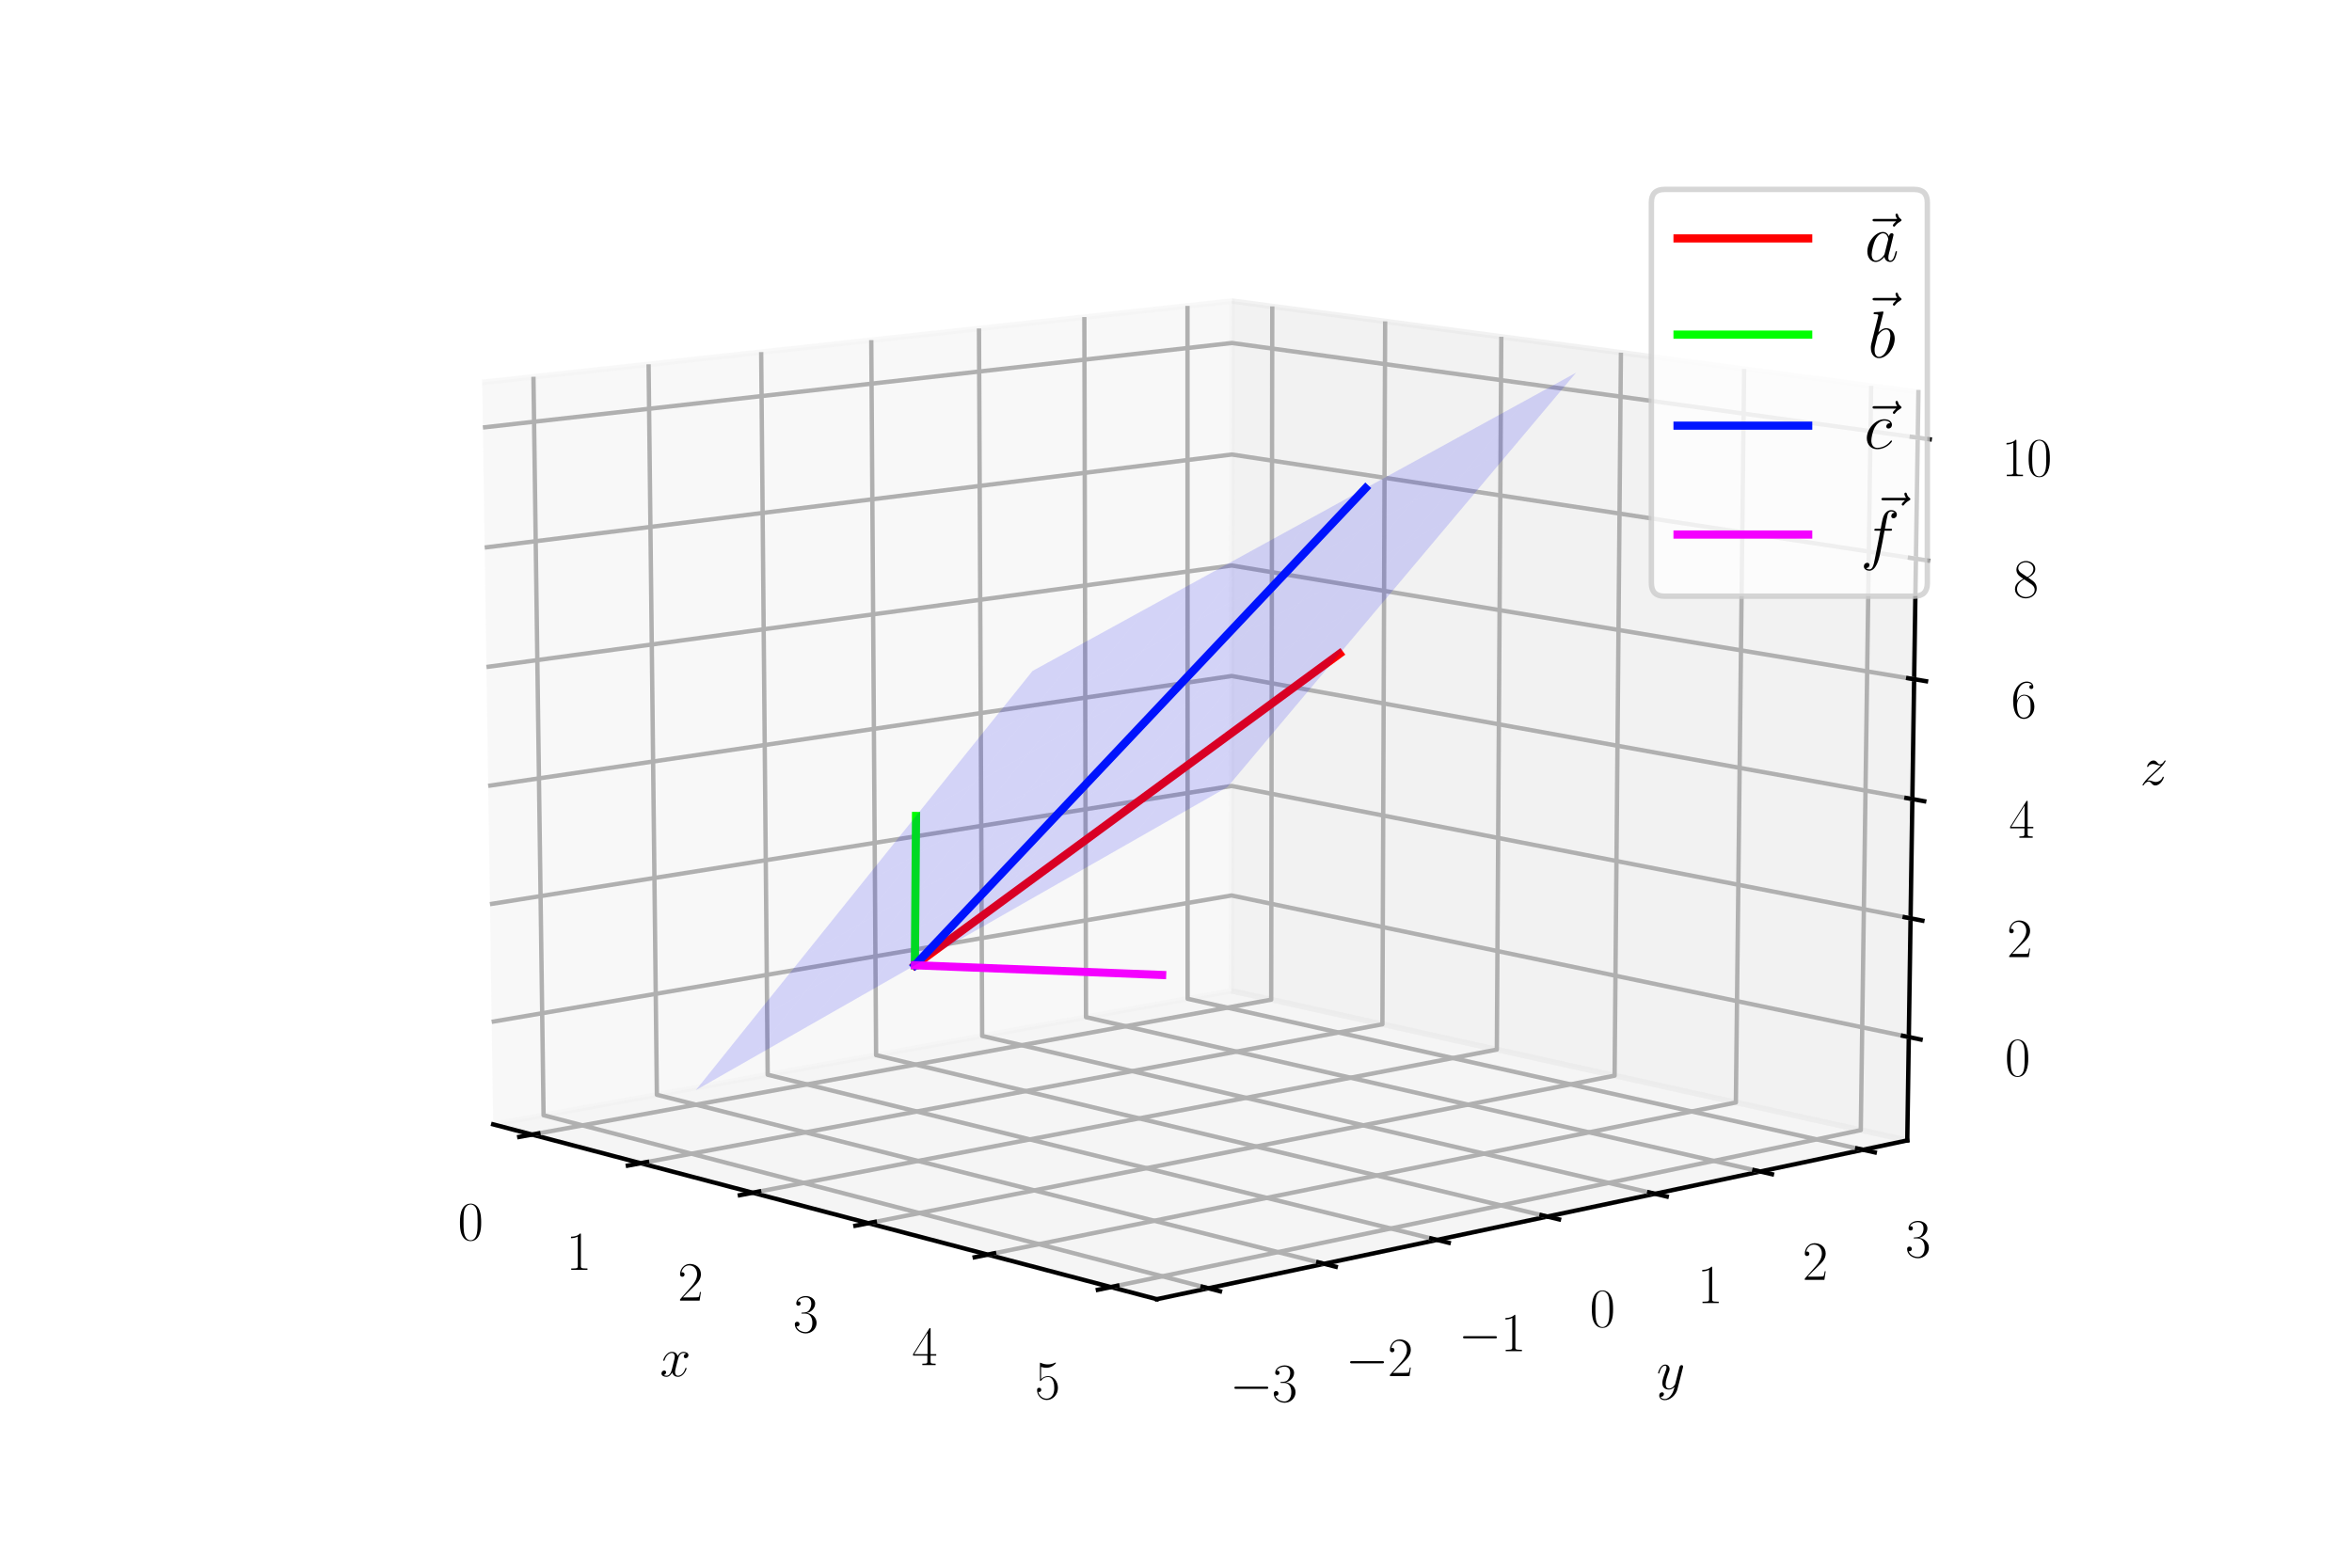 <?xml version="1.0" encoding="utf-8" standalone="no"?>
<!DOCTYPE svg PUBLIC "-//W3C//DTD SVG 1.1//EN"
  "http://www.w3.org/Graphics/SVG/1.1/DTD/svg11.dtd">
<svg xmlns:xlink="http://www.w3.org/1999/xlink" width="432pt" height="288pt" viewBox="0 0 432 288" xmlns="http://www.w3.org/2000/svg" version="1.1">
 <defs>
  <style type="text/css">*{stroke-linejoin: round; stroke-linecap: butt}</style>
 </defs>
 <g id="figure_1">
  <g id="patch_1">
   <path d="M 0 288 
L 432 288 
L 432 0 
L 0 0 
z
" style="fill: #ffffff"/>
  </g>
  <g id="patch_2">
   <path d="M 72 288 
L 360 288 
L 360 0 
L 72 0 
z
" style="fill: #ffffff"/>
  </g>
  <g id="pane3d_1">
   <g id="patch_3">
    <path d="M 90.588 206.556 
L 226.181 182.03 
L 226.272 55.304 
L 88.576 70.236 
" style="fill: #f2f2f2; opacity: 0.5; stroke: #f2f2f2; stroke-linejoin: miter"/>
   </g>
  </g>
  <g id="pane3d_2">
   <g id="patch_4">
    <path d="M 226.181 182.03 
L 350.314 209.504 
L 352.361 72.034 
L 226.272 55.304 
" style="fill: #e6e6e6; opacity: 0.5; stroke: #e6e6e6; stroke-linejoin: miter"/>
   </g>
  </g>
  <g id="pane3d_3">
   <g id="patch_5">
    <path d="M 90.588 206.556 
L 212.477 238.671 
L 350.314 209.504 
L 226.181 182.03 
" style="fill: #ececec; opacity: 0.5; stroke: #ececec; stroke-linejoin: miter"/>
   </g>
  </g>
  <g id="axis3d_1">
   <g id="line2d_1">
    <path d="M 90.588 206.556 
L 212.477 238.671 
" style="fill: none; stroke: #000000; stroke-width: 0.8; stroke-linecap: square"/>
   </g>
   <g id="text_1">
    <!-- $x$ -->
    <g transform="translate(121.206 252.837)scale(0.1 -0.1)">
     <defs>
      <path id="CMMI12-78" d="M 3034 2606 
C 2829 2567 2752 2414 2752 2293 
C 2752 2139 2874 2088 2963 2088 
C 3155 2088 3290 2254 3290 2427 
C 3290 2695 2982 2816 2714 2816 
C 2323 2816 2106 2433 2048 2312 
C 1901 2816 1504 2816 1389 2816 
C 736 2816 390 1980 390 1839 
C 390 1814 416 1782 461 1782 
C 512 1782 525 1820 538 1846 
C 755 2555 1184 2689 1370 2689 
C 1658 2689 1715 2420 1715 2267 
C 1715 2127 1677 1980 1600 1673 
L 1382 798 
C 1286 415 1101 64 762 64 
C 730 64 570 64 435 147 
C 666 192 717 383 717 460 
C 717 588 621 664 499 664 
C 346 664 179 530 179 326 
C 179 57 480 -64 755 -64 
C 1062 -64 1280 179 1414 441 
C 1517 64 1837 -64 2074 -64 
C 2726 -64 3072 773 3072 913 
C 3072 945 3046 971 3008 971 
C 2950 971 2944 939 2925 888 
C 2752 326 2381 64 2093 64 
C 1869 64 1747 230 1747 492 
C 1747 632 1773 734 1875 1156 
L 2099 2024 
C 2195 2408 2413 2689 2707 2689 
C 2720 2689 2899 2689 3034 2606 
z
" transform="scale(0.016)"/>
     </defs>
     <use xlink:href="#CMMI12-78" transform="scale(0.996)"/>
    </g>
   </g>
   <g id="Line3DCollection_1">
    <path d="M 97.716 208.434 
L 233.486 183.647 
L 233.683 56.288 
" style="fill: none; stroke: #b0b0b0; stroke-width: 0.8"/>
    <path d="M 117.676 213.693 
L 253.913 188.168 
L 254.413 59.038 
" style="fill: none; stroke: #b0b0b0; stroke-width: 0.8"/>
    <path d="M 138.258 219.116 
L 274.928 192.819 
L 275.749 61.869 
" style="fill: none; stroke: #b0b0b0; stroke-width: 0.8"/>
    <path d="M 159.491 224.71 
L 296.559 197.607 
L 297.72 64.784 
" style="fill: none; stroke: #b0b0b0; stroke-width: 0.8"/>
    <path d="M 181.408 230.485 
L 318.832 202.536 
L 320.352 67.787 
" style="fill: none; stroke: #b0b0b0; stroke-width: 0.8"/>
    <path d="M 204.04 236.448 
L 341.776 207.615 
L 343.678 70.882 
" style="fill: none; stroke: #b0b0b0; stroke-width: 0.8"/>
   </g>
   <g id="xtick_1">
    <g id="line2d_2">
     <path d="M 98.886 208.22 
L 95.371 208.862 
" style="fill: none; stroke: #000000; stroke-width: 0.8; stroke-linecap: square"/>
    </g>
    <g id="text_2">
     <!-- $\mathdefault{0}$ -->
     <g transform="translate(84.096 227.806)scale(0.1 -0.1)">
      <defs>
       <path id="CMR17-30" d="M 2688 2025 
C 2688 2416 2682 3080 2413 3591 
C 2176 4039 1798 4198 1466 4198 
C 1158 4198 768 4058 525 3597 
C 269 3118 243 2524 243 2025 
C 243 1661 250 1106 448 619 
C 723 -39 1216 -128 1466 -128 
C 1760 -128 2208 -7 2470 600 
C 2662 1042 2688 1559 2688 2025 
z
M 1466 -26 
C 1056 -26 813 325 723 812 
C 653 1188 653 1738 653 2096 
C 653 2588 653 2997 736 3387 
C 858 3929 1216 4096 1466 4096 
C 1728 4096 2067 3923 2189 3400 
C 2272 3036 2278 2607 2278 2096 
C 2278 1680 2278 1169 2202 792 
C 2067 95 1690 -26 1466 -26 
z
" transform="scale(0.016)"/>
      </defs>
      <use xlink:href="#CMR17-30" transform="scale(0.996)"/>
     </g>
    </g>
   </g>
   <g id="xtick_2">
    <g id="line2d_3">
     <path d="M 118.851 213.473 
L 115.321 214.134 
" style="fill: none; stroke: #000000; stroke-width: 0.8; stroke-linecap: square"/>
    </g>
    <g id="text_3">
     <!-- $\mathdefault{1}$ -->
     <g transform="translate(103.982 233.283)scale(0.1 -0.1)">
      <defs>
       <path id="CMR17-31" d="M 1702 4058 
C 1702 4192 1696 4192 1606 4192 
C 1357 3916 979 3827 621 3827 
C 602 3827 570 3827 563 3808 
C 557 3795 557 3782 557 3648 
C 755 3648 1088 3686 1344 3839 
L 1344 461 
C 1344 236 1331 160 781 160 
L 589 160 
L 589 0 
C 896 0 1216 0 1523 0 
C 1830 0 2150 0 2458 0 
L 2458 160 
L 2266 160 
C 1715 160 1702 230 1702 458 
L 1702 4058 
z
" transform="scale(0.016)"/>
      </defs>
      <use xlink:href="#CMR17-31" transform="scale(0.996)"/>
     </g>
    </g>
   </g>
   <g id="xtick_3">
    <g id="line2d_4">
     <path d="M 139.438 218.889 
L 135.893 219.571 
" style="fill: none; stroke: #000000; stroke-width: 0.8; stroke-linecap: square"/>
    </g>
    <g id="text_4">
     <!-- $\mathdefault{2}$ -->
     <g transform="translate(124.491 238.931)scale(0.1 -0.1)">
      <defs>
       <path id="CMR17-32" d="M 2669 989 
L 2554 989 
C 2490 536 2438 459 2413 420 
C 2381 369 1920 369 1830 369 
L 602 369 
C 832 619 1280 1072 1824 1597 
C 2214 1967 2669 2402 2669 3035 
C 2669 3790 2067 4224 1395 4224 
C 691 4224 262 3604 262 3030 
C 262 2780 448 2748 525 2748 
C 589 2748 781 2787 781 3010 
C 781 3207 614 3264 525 3264 
C 486 3264 448 3258 422 3245 
C 544 3790 915 4058 1306 4058 
C 1862 4058 2227 3617 2227 3035 
C 2227 2479 1901 2000 1536 1584 
L 262 146 
L 262 0 
L 2515 0 
L 2669 989 
z
" transform="scale(0.016)"/>
      </defs>
      <use xlink:href="#CMR17-32" transform="scale(0.996)"/>
     </g>
    </g>
   </g>
   <g id="xtick_4">
    <g id="line2d_5">
     <path d="M 160.677 224.476 
L 157.116 225.18 
" style="fill: none; stroke: #000000; stroke-width: 0.8; stroke-linecap: square"/>
    </g>
    <g id="text_5">
     <!-- $\mathdefault{3}$ -->
     <g transform="translate(145.652 244.759)scale(0.1 -0.1)">
      <defs>
       <path id="CMR17-33" d="M 1414 2157 
C 1984 2157 2234 1662 2234 1090 
C 2234 320 1824 25 1453 25 
C 1114 25 563 194 390 693 
C 422 680 454 680 486 680 
C 640 680 755 782 755 948 
C 755 1133 614 1216 486 1216 
C 378 1216 211 1165 211 926 
C 211 335 787 -128 1466 -128 
C 2176 -128 2720 430 2720 1085 
C 2720 1707 2208 2157 1600 2227 
C 2086 2328 2554 2756 2554 3329 
C 2554 3820 2048 4179 1472 4179 
C 890 4179 378 3829 378 3329 
C 378 3110 544 3072 627 3072 
C 762 3072 877 3155 877 3321 
C 877 3486 762 3569 627 3569 
C 602 3569 570 3569 544 3557 
C 730 3959 1235 4032 1459 4032 
C 1683 4032 2106 3925 2106 3320 
C 2106 3143 2080 2828 1862 2550 
C 1670 2304 1453 2304 1242 2284 
C 1210 2284 1062 2269 1037 2269 
C 992 2263 966 2257 966 2208 
C 966 2163 973 2157 1101 2157 
L 1414 2157 
z
" transform="scale(0.016)"/>
      </defs>
      <use xlink:href="#CMR17-33" transform="scale(0.996)"/>
     </g>
    </g>
   </g>
   <g id="xtick_5">
    <g id="line2d_6">
     <path d="M 182.598 230.243 
L 179.023 230.97 
" style="fill: none; stroke: #000000; stroke-width: 0.8; stroke-linecap: square"/>
    </g>
    <g id="text_6">
     <!-- $\mathdefault{4}$ -->
     <g transform="translate(167.497 250.775)scale(0.1 -0.1)">
      <defs>
       <path id="CMR17-34" d="M 2150 4122 
C 2150 4256 2144 4256 2029 4256 
L 128 1254 
L 128 1088 
L 1779 1088 
L 1779 457 
C 1779 224 1766 160 1318 160 
L 1197 160 
L 1197 0 
C 1402 0 1747 0 1965 0 
C 2182 0 2528 0 2733 0 
L 2733 160 
L 2611 160 
C 2163 160 2150 224 2150 457 
L 2150 1088 
L 2803 1088 
L 2803 1254 
L 2150 1254 
L 2150 4122 
z
M 1798 3703 
L 1798 1254 
L 256 1254 
L 1798 3703 
z
" transform="scale(0.016)"/>
      </defs>
      <use xlink:href="#CMR17-34" transform="scale(0.996)"/>
     </g>
    </g>
   </g>
   <g id="xtick_6">
    <g id="line2d_7">
     <path d="M 205.234 236.198 
L 201.648 236.949 
" style="fill: none; stroke: #000000; stroke-width: 0.8; stroke-linecap: square"/>
    </g>
    <g id="text_7">
     <!-- $\mathdefault{5}$ -->
     <g transform="translate(190.06 256.989)scale(0.1 -0.1)">
      <defs>
       <path id="CMR17-35" d="M 730 3692 
C 794 3666 1056 3584 1325 3584 
C 1920 3584 2246 3911 2432 4100 
C 2432 4157 2432 4192 2394 4192 
C 2387 4192 2374 4192 2323 4163 
C 2099 4058 1837 3973 1517 3973 
C 1325 3973 1037 3999 723 4139 
C 653 4171 640 4171 634 4171 
C 602 4171 595 4164 595 4037 
L 595 2203 
C 595 2089 595 2057 659 2057 
C 691 2057 704 2070 736 2114 
C 941 2401 1222 2522 1542 2522 
C 1766 2522 2246 2382 2246 1289 
C 2246 1085 2246 715 2054 421 
C 1894 159 1645 25 1370 25 
C 947 25 518 320 403 814 
C 429 807 480 795 506 795 
C 589 795 749 840 749 1038 
C 749 1210 627 1280 506 1280 
C 358 1280 262 1190 262 1011 
C 262 454 704 -128 1382 -128 
C 2042 -128 2669 440 2669 1264 
C 2669 2030 2170 2624 1549 2624 
C 1222 2624 947 2503 730 2274 
L 730 3692 
z
" transform="scale(0.016)"/>
      </defs>
      <use xlink:href="#CMR17-35" transform="scale(0.996)"/>
     </g>
    </g>
   </g>
  </g>
  <g id="axis3d_2">
   <g id="line2d_8">
    <path d="M 350.314 209.504 
L 212.477 238.671 
" style="fill: none; stroke: #000000; stroke-width: 0.8; stroke-linecap: square"/>
   </g>
   <g id="text_8">
    <!-- $y$ -->
    <g transform="translate(304.267 255.174)scale(0.1 -0.1)">
     <defs>
      <path id="CMMI12-79" d="M 1683 -700 
C 1510 -939 1261 -1152 947 -1152 
C 870 -1152 563 -1152 467 -889 
C 486 -895 518 -895 531 -895 
C 723 -895 851 -729 851 -582 
C 851 -435 730 -384 634 -384 
C 531 -384 307 -458 307 -759 
C 307 -1071 582 -1286 947 -1286 
C 1587 -1286 2234 -700 2413 6 
L 3040 2485 
C 3046 2517 3059 2556 3059 2594 
C 3059 2689 2982 2753 2886 2753 
C 2829 2753 2694 2727 2643 2535 
L 2170 658 
C 2138 543 2138 530 2086 460 
C 1958 281 1747 64 1440 64 
C 1082 64 1050 415 1050 588 
C 1050 952 1222 1443 1395 1903 
C 1466 2088 1504 2178 1504 2305 
C 1504 2574 1312 2816 998 2816 
C 410 2816 173 1890 173 1839 
C 173 1814 198 1782 243 1782 
C 301 1782 307 1807 333 1897 
C 486 2433 730 2689 979 2689 
C 1037 2689 1146 2689 1146 2478 
C 1146 2312 1075 2127 979 1884 
C 666 1047 666 837 666 683 
C 666 77 1101 -64 1421 -64 
C 1606 -64 1837 -6 2061 230 
L 2067 224 
C 1971 -147 1907 -392 1683 -700 
z
" transform="scale(0.016)"/>
     </defs>
     <use xlink:href="#CMMI12-79" transform="scale(0.996)"/>
    </g>
   </g>
   <g id="Line3DCollection_2">
    <path d="M 97.981 69.216 
L 99.84 204.883 
L 221.941 236.668 
" style="fill: none; stroke: #b0b0b0; stroke-width: 0.8"/>
    <path d="M 119.131 66.923 
L 120.65 201.118 
L 243.197 232.17 
" style="fill: none; stroke: #b0b0b0; stroke-width: 0.8"/>
    <path d="M 139.809 64.681 
L 141.003 197.437 
L 263.944 227.78 
" style="fill: none; stroke: #b0b0b0; stroke-width: 0.8"/>
    <path d="M 160.031 62.488 
L 160.914 193.835 
L 284.199 223.494 
" style="fill: none; stroke: #b0b0b0; stroke-width: 0.8"/>
    <path d="M 179.813 60.342 
L 180.398 190.311 
L 303.981 219.309 
" style="fill: none; stroke: #b0b0b0; stroke-width: 0.8"/>
    <path d="M 199.168 58.243 
L 199.467 186.862 
L 323.305 215.219 
" style="fill: none; stroke: #b0b0b0; stroke-width: 0.8"/>
    <path d="M 218.111 56.189 
L 218.136 183.485 
L 342.188 211.224 
" style="fill: none; stroke: #b0b0b0; stroke-width: 0.8"/>
   </g>
   <g id="xtick_7">
    <g id="line2d_9">
     <path d="M 220.874 236.39 
L 224.081 237.225 
" style="fill: none; stroke: #000000; stroke-width: 0.8; stroke-linecap: square"/>
    </g>
    <g id="text_9">
     <!-- $\mathdefault{−3}$ -->
     <g transform="translate(225.873 257.495)scale(0.1 -0.1)">
      <defs>
       <path id="CMSY10-0" d="M 4218 1472 
C 4326 1472 4442 1472 4442 1600 
C 4442 1728 4326 1728 4218 1728 
L 755 1728 
C 646 1728 531 1728 531 1600 
C 531 1472 646 1472 755 1472 
L 4218 1472 
z
" transform="scale(0.016)"/>
      </defs>
      <use xlink:href="#CMSY10-0" transform="scale(0.996)"/>
      <use xlink:href="#CMR17-33" transform="translate(77.487 0)scale(0.996)"/>
     </g>
    </g>
   </g>
   <g id="xtick_8">
    <g id="line2d_10">
     <path d="M 242.127 231.899 
L 245.342 232.714 
" style="fill: none; stroke: #000000; stroke-width: 0.8; stroke-linecap: square"/>
    </g>
    <g id="text_10">
     <!-- $\mathdefault{−2}$ -->
     <g transform="translate(247.127 252.802)scale(0.1 -0.1)">
      <use xlink:href="#CMSY10-0" transform="scale(0.996)"/>
      <use xlink:href="#CMR17-32" transform="translate(77.487 0)scale(0.996)"/>
     </g>
    </g>
   </g>
   <g id="xtick_9">
    <g id="line2d_11">
     <path d="M 262.871 227.516 
L 266.094 228.311 
" style="fill: none; stroke: #000000; stroke-width: 0.8; stroke-linecap: square"/>
    </g>
    <g id="text_11">
     <!-- $\mathdefault{−1}$ -->
     <g transform="translate(267.87 248.221)scale(0.1 -0.1)">
      <use xlink:href="#CMSY10-0" transform="scale(0.996)"/>
      <use xlink:href="#CMR17-31" transform="translate(77.487 0)scale(0.996)"/>
     </g>
    </g>
   </g>
   <g id="xtick_10">
    <g id="line2d_12">
     <path d="M 283.125 223.236 
L 286.353 224.013 
" style="fill: none; stroke: #000000; stroke-width: 0.8; stroke-linecap: square"/>
    </g>
    <g id="text_12">
     <!-- $\mathdefault{0}$ -->
     <g transform="translate(291.994 243.75)scale(0.1 -0.1)">
      <use xlink:href="#CMR17-30" transform="scale(0.996)"/>
     </g>
    </g>
   </g>
   <g id="xtick_11">
    <g id="line2d_13">
     <path d="M 302.905 219.056 
L 306.138 219.815 
" style="fill: none; stroke: #000000; stroke-width: 0.8; stroke-linecap: square"/>
    </g>
    <g id="text_13">
     <!-- $\mathdefault{1}$ -->
     <g transform="translate(311.766 239.383)scale(0.1 -0.1)">
      <use xlink:href="#CMR17-31" transform="scale(0.996)"/>
     </g>
    </g>
   </g>
   <g id="xtick_12">
    <g id="line2d_14">
     <path d="M 322.228 214.973 
L 325.465 215.714 
" style="fill: none; stroke: #000000; stroke-width: 0.8; stroke-linecap: square"/>
    </g>
    <g id="text_14">
     <!-- $\mathdefault{2}$ -->
     <g transform="translate(331.079 235.118)scale(0.1 -0.1)">
      <use xlink:href="#CMR17-32" transform="scale(0.996)"/>
     </g>
    </g>
   </g>
   <g id="xtick_13">
    <g id="line2d_15">
     <path d="M 341.11 210.983 
L 344.349 211.707 
" style="fill: none; stroke: #000000; stroke-width: 0.8; stroke-linecap: square"/>
    </g>
    <g id="text_15">
     <!-- $\mathdefault{3}$ -->
     <g transform="translate(349.948 230.951)scale(0.1 -0.1)">
      <use xlink:href="#CMR17-33" transform="scale(0.996)"/>
     </g>
    </g>
   </g>
  </g>
  <g id="axis3d_3">
   <g id="line2d_16">
    <path d="M 350.314 209.504 
L 352.361 72.034 
" style="fill: none; stroke: #000000; stroke-width: 0.8; stroke-linecap: square"/>
   </g>
   <g id="text_16">
    <!-- $z$ -->
    <g transform="translate(393.08 144.196)scale(0.1 -0.1)">
     <defs>
      <path id="CMMI12-7a" d="M 813 486 
C 1088 803 1312 1004 1632 1296 
C 2016 1632 2182 1793 2272 1891 
C 2720 2338 2944 2713 2944 2764 
C 2944 2816 2893 2816 2880 2816 
C 2835 2816 2822 2793 2790 2750 
C 2630 2494 2477 2367 2310 2367 
C 2176 2367 2106 2421 1984 2565 
C 1850 2715 1741 2816 1555 2816 
C 1088 2816 806 2257 806 2128 
C 806 2108 813 2068 870 2068 
C 922 2068 928 2091 947 2133 
C 1056 2372 1363 2414 1485 2414 
C 1619 2414 1747 2376 1882 2327 
C 2125 2240 2227 2240 2291 2240 
C 2336 2240 2362 2240 2394 2246 
C 2182 1994 1837 1683 1549 1418 
L 902 816 
C 512 415 275 33 275 -12 
C 275 -51 307 -64 346 -64 
C 384 -64 390 -57 435 14 
C 538 163 742 384 979 384 
C 1114 384 1178 342 1306 193 
C 1427 61 1536 -64 1741 -64 
C 2368 -64 2726 732 2726 876 
C 2726 903 2720 942 2656 942 
C 2605 942 2598 917 2579 855 
C 2438 488 2061 338 1811 338 
C 1677 338 1549 376 1414 425 
C 1158 512 1088 512 1005 512 
C 941 512 870 512 813 486 
z
" transform="scale(0.016)"/>
     </defs>
     <use xlink:href="#CMMI12-7a" transform="scale(0.996)"/>
    </g>
   </g>
   <g id="Line3DCollection_3">
    <path d="M 350.597 190.515 
L 226.193 164.506 
L 90.31 187.723 
" style="fill: none; stroke: #b0b0b0; stroke-width: 0.8"/>
    <path d="M 350.921 168.711 
L 226.208 144.392 
L 89.991 166.101 
" style="fill: none; stroke: #b0b0b0; stroke-width: 0.8"/>
    <path d="M 351.248 146.799 
L 226.222 124.187 
L 89.67 144.371 
" style="fill: none; stroke: #b0b0b0; stroke-width: 0.8"/>
    <path d="M 351.575 124.778 
L 226.237 103.888 
L 89.348 122.535 
" style="fill: none; stroke: #b0b0b0; stroke-width: 0.8"/>
    <path d="M 351.905 102.646 
L 226.251 83.497 
L 89.024 100.589 
" style="fill: none; stroke: #b0b0b0; stroke-width: 0.8"/>
    <path d="M 352.236 80.404 
L 226.266 63.011 
L 88.699 78.535 
" style="fill: none; stroke: #b0b0b0; stroke-width: 0.8"/>
   </g>
   <g id="xtick_14">
    <g id="line2d_17">
     <path d="M 349.516 190.289 
L 352.763 190.968 
" style="fill: none; stroke: #000000; stroke-width: 0.8; stroke-linecap: square"/>
    </g>
    <g id="text_17">
     <!-- $\mathdefault{0}$ -->
     <g transform="translate(368.248 197.649)scale(0.1 -0.1)">
      <use xlink:href="#CMR17-30" transform="scale(0.996)"/>
     </g>
    </g>
   </g>
   <g id="xtick_15">
    <g id="line2d_18">
     <path d="M 349.837 168.5 
L 353.094 169.135 
" style="fill: none; stroke: #000000; stroke-width: 0.8; stroke-linecap: square"/>
    </g>
    <g id="text_18">
     <!-- $\mathdefault{2}$ -->
     <g transform="translate(368.623 175.832)scale(0.1 -0.1)">
      <use xlink:href="#CMR17-32" transform="scale(0.996)"/>
     </g>
    </g>
   </g>
   <g id="xtick_16">
    <g id="line2d_19">
     <path d="M 350.161 146.603 
L 353.426 147.193 
" style="fill: none; stroke: #000000; stroke-width: 0.8; stroke-linecap: square"/>
    </g>
    <g id="text_19">
     <!-- $\mathdefault{4}$ -->
     <g transform="translate(368.999 153.906)scale(0.1 -0.1)">
      <use xlink:href="#CMR17-34" transform="scale(0.996)"/>
     </g>
    </g>
   </g>
   <g id="xtick_17">
    <g id="line2d_20">
     <path d="M 350.486 124.596 
L 353.76 125.142 
" style="fill: none; stroke: #000000; stroke-width: 0.8; stroke-linecap: square"/>
    </g>
    <g id="text_20">
     <!-- $\mathdefault{6}$ -->
     <g transform="translate(369.378 131.87)scale(0.1 -0.1)">
      <defs>
       <path id="CMR17-36" d="M 678 2176 
C 678 3690 1395 4032 1811 4032 
C 1946 4032 2272 4009 2400 3776 
C 2298 3776 2106 3776 2106 3553 
C 2106 3381 2246 3323 2336 3323 
C 2394 3323 2566 3348 2566 3560 
C 2566 3954 2246 4179 1805 4179 
C 1043 4179 243 3390 243 1984 
C 243 253 966 -128 1478 -128 
C 2099 -128 2688 427 2688 1283 
C 2688 2081 2170 2662 1517 2662 
C 1126 2662 838 2407 678 1960 
L 678 2176 
z
M 1478 25 
C 691 25 691 1200 691 1436 
C 691 1896 909 2560 1504 2560 
C 1613 2560 1926 2560 2138 2120 
C 2253 1870 2253 1609 2253 1289 
C 2253 944 2253 690 2118 434 
C 1978 171 1773 25 1478 25 
z
" transform="scale(0.016)"/>
      </defs>
      <use xlink:href="#CMR17-36" transform="scale(0.996)"/>
     </g>
    </g>
   </g>
   <g id="xtick_18">
    <g id="line2d_21">
     <path d="M 350.812 102.48 
L 354.095 102.98 
" style="fill: none; stroke: #000000; stroke-width: 0.8; stroke-linecap: square"/>
    </g>
    <g id="text_21">
     <!-- $\mathdefault{8}$ -->
     <g transform="translate(369.759 109.724)scale(0.1 -0.1)">
      <defs>
       <path id="CMR17-38" d="M 1741 2264 
C 2144 2467 2554 2773 2554 3263 
C 2554 3841 1990 4179 1472 4179 
C 890 4179 378 3759 378 3180 
C 378 3021 416 2747 666 2505 
C 730 2442 998 2251 1171 2130 
C 883 1983 211 1634 211 934 
C 211 279 838 -128 1459 -128 
C 2144 -128 2720 362 2720 1010 
C 2720 1590 2330 1857 2074 2029 
L 1741 2264 
z
M 902 2822 
C 851 2854 595 3051 595 3351 
C 595 3739 998 4032 1459 4032 
C 1965 4032 2336 3676 2336 3262 
C 2336 2669 1670 2331 1638 2331 
C 1632 2331 1626 2331 1574 2370 
L 902 2822 
z
M 2080 1519 
C 2176 1449 2483 1240 2483 851 
C 2483 381 2010 25 1472 25 
C 890 25 448 438 448 940 
C 448 1443 838 1862 1280 2060 
L 2080 1519 
z
" transform="scale(0.016)"/>
      </defs>
      <use xlink:href="#CMR17-38" transform="scale(0.996)"/>
     </g>
    </g>
   </g>
   <g id="xtick_19">
    <g id="line2d_22">
     <path d="M 351.14 80.252 
L 354.432 80.707 
" style="fill: none; stroke: #000000; stroke-width: 0.8; stroke-linecap: square"/>
    </g>
    <g id="text_22">
     <!-- $\mathdefault{10}$ -->
     <g transform="translate(367.65 87.467)scale(0.1 -0.1)">
      <use xlink:href="#CMR17-31" transform="scale(0.996)"/>
      <use xlink:href="#CMR17-30" transform="translate(45.69 0)scale(0.996)"/>
     </g>
    </g>
   </g>
  </g>
  <g id="axes_1">
   <g id="line2d_23">
    <path d="M 168.04 177.328 
L 246.047 120.103 
" clip-path="url(#p3fa96bba2f)" style="fill: none; stroke: #ff0000; stroke-width: 1.5; stroke-linecap: square"/>
   </g>
   <g id="line2d_24">
    <path d="M 168.04 177.328 
L 168.25 149.904 
" clip-path="url(#p3fa96bba2f)" style="fill: none; stroke: #00ff00; stroke-width: 1.5; stroke-linecap: square"/>
   </g>
   <g id="line2d_25">
    <path d="M 168.04 177.328 
L 250.802 89.695 
" clip-path="url(#p3fa96bba2f)" style="fill: none; stroke: #0016ff; stroke-width: 1.5; stroke-linecap: square"/>
   </g>
   <g id="line2d_26">
    <path d="M 168.04 177.328 
L 213.453 179.112 
" clip-path="url(#p3fa96bba2f)" style="fill: none; stroke: #f400ff; stroke-width: 1.5; stroke-linecap: square"/>
   </g>
   <g id="Poly3DCollection_1">
    <path d="M 216.124 149.904 
L 226.296 137.759 
L 235.663 132.448 
L 225.46 144.579 
z
" clip-path="url(#p3fa96bba2f)" style="fill: #0000f5; fill-opacity: 0.15"/>
    <path d="M 206.697 155.28 
L 216.836 143.123 
L 226.296 137.759 
L 216.124 149.904 
z
" clip-path="url(#p3fa96bba2f)" style="fill: #0000f5; fill-opacity: 0.15"/>
    <path d="M 226.296 137.759 
L 236.649 125.4 
L 246.047 120.103 
L 235.663 132.448 
z
" clip-path="url(#p3fa96bba2f)" style="fill: #0000f5; fill-opacity: 0.15"/>
    <path d="M 197.176 160.71 
L 207.281 148.541 
L 216.836 143.123 
L 206.697 155.28 
z
" clip-path="url(#p3fa96bba2f)" style="fill: #0000f5; fill-opacity: 0.15"/>
    <path d="M 216.836 143.123 
L 227.156 130.75 
L 236.649 125.4 
L 226.296 137.759 
z
" clip-path="url(#p3fa96bba2f)" style="fill: #0000f5; fill-opacity: 0.15"/>
    <path d="M 187.56 166.194 
L 197.631 154.013 
L 207.281 148.541 
L 197.176 160.71 
z
" clip-path="url(#p3fa96bba2f)" style="fill: #0000f5; fill-opacity: 0.15"/>
    <path d="M 236.649 125.4 
L 247.186 112.82 
L 256.615 107.539 
L 246.047 120.103 
z
" clip-path="url(#p3fa96bba2f)" style="fill: #0000f5; fill-opacity: 0.15"/>
    <path d="M 207.281 148.541 
L 217.568 136.153 
L 227.156 130.75 
L 216.836 143.123 
z
" clip-path="url(#p3fa96bba2f)" style="fill: #0000f5; fill-opacity: 0.15"/>
    <path d="M 177.849 171.733 
L 187.883 159.54 
L 197.631 154.013 
L 187.56 166.194 
z
" clip-path="url(#p3fa96bba2f)" style="fill: #0000f5; fill-opacity: 0.15"/>
    <path d="M 227.156 130.75 
L 237.661 118.154 
L 247.186 112.82 
L 236.649 125.4 
z
" clip-path="url(#p3fa96bba2f)" style="fill: #0000f5; fill-opacity: 0.15"/>
    <path d="M 197.631 154.013 
L 207.883 141.612 
L 217.568 136.153 
L 207.281 148.541 
z
" clip-path="url(#p3fa96bba2f)" style="fill: #0000f5; fill-opacity: 0.15"/>
    <path d="M 168.04 177.328 
L 178.037 165.123 
L 187.883 159.54 
L 177.849 171.733 
z
" clip-path="url(#p3fa96bba2f)" style="fill: #0000f5; fill-opacity: 0.15"/>
    <path d="M 247.186 112.82 
L 257.913 100.013 
L 267.373 94.749 
L 256.615 107.539 
z
" clip-path="url(#p3fa96bba2f)" style="fill: #0000f5; fill-opacity: 0.15"/>
    <path d="M 217.568 136.153 
L 228.04 123.542 
L 237.661 118.154 
L 227.156 130.75 
z
" clip-path="url(#p3fa96bba2f)" style="fill: #0000f5; fill-opacity: 0.15"/>
    <path d="M 187.883 159.54 
L 198.099 147.126 
L 207.883 141.612 
L 197.631 154.013 
z
" clip-path="url(#p3fa96bba2f)" style="fill: #0000f5; fill-opacity: 0.15"/>
    <path d="M 158.132 182.979 
L 168.09 170.763 
L 178.037 165.123 
L 168.04 177.328 
z
" clip-path="url(#p3fa96bba2f)" style="fill: #0000f5; fill-opacity: 0.15"/>
    <path d="M 237.661 118.154 
L 248.357 105.33 
L 257.913 100.013 
L 247.186 112.82 
z
" clip-path="url(#p3fa96bba2f)" style="fill: #0000f5; fill-opacity: 0.15"/>
    <path d="M 207.883 141.612 
L 218.321 128.986 
L 228.04 123.542 
L 217.568 136.153 
z
" clip-path="url(#p3fa96bba2f)" style="fill: #0000f5; fill-opacity: 0.15"/>
    <path d="M 178.037 165.123 
L 188.215 152.696 
L 198.099 147.126 
L 187.883 159.54 
z
" clip-path="url(#p3fa96bba2f)" style="fill: #0000f5; fill-opacity: 0.15"/>
    <path d="M 148.123 188.687 
L 158.041 176.46 
L 168.09 170.763 
L 158.132 182.979 
z
" clip-path="url(#p3fa96bba2f)" style="fill: #0000f5; fill-opacity: 0.15"/>
    <path d="M 257.913 100.013 
L 268.836 86.973 
L 278.325 81.728 
L 267.373 94.749 
z
" clip-path="url(#p3fa96bba2f)" style="fill: #0000f5; fill-opacity: 0.15"/>
    <path d="M 228.04 123.542 
L 238.703 110.702 
L 248.357 105.33 
L 237.661 118.154 
z
" clip-path="url(#p3fa96bba2f)" style="fill: #0000f5; fill-opacity: 0.15"/>
    <path d="M 198.099 147.126 
L 208.501 134.485 
L 218.321 128.986 
L 207.883 141.612 
z
" clip-path="url(#p3fa96bba2f)" style="fill: #0000f5; fill-opacity: 0.15"/>
    <path d="M 168.09 170.763 
L 178.23 158.323 
L 188.215 152.696 
L 178.037 165.123 
z
" clip-path="url(#p3fa96bba2f)" style="fill: #0000f5; fill-opacity: 0.15"/>
    <path d="M 138.012 194.453 
L 147.889 182.216 
L 158.041 176.46 
L 148.123 188.687 
z
" clip-path="url(#p3fa96bba2f)" style="fill: #0000f5; fill-opacity: 0.15"/>
    <path d="M 248.357 105.33 
L 259.249 92.271 
L 268.836 86.973 
L 257.913 100.013 
z
" clip-path="url(#p3fa96bba2f)" style="fill: #0000f5; fill-opacity: 0.15"/>
    <path d="M 218.321 128.986 
L 228.95 116.129 
L 238.703 110.702 
L 228.04 123.542 
z
" clip-path="url(#p3fa96bba2f)" style="fill: #0000f5; fill-opacity: 0.15"/>
    <path d="M 188.215 152.696 
L 198.581 140.041 
L 208.501 134.485 
L 198.099 147.126 
z
" clip-path="url(#p3fa96bba2f)" style="fill: #0000f5; fill-opacity: 0.15"/>
    <path d="M 158.041 176.46 
L 168.142 164.009 
L 178.23 158.323 
L 168.09 170.763 
z
" clip-path="url(#p3fa96bba2f)" style="fill: #0000f5; fill-opacity: 0.15"/>
    <path d="M 268.836 86.973 
L 279.959 73.693 
L 289.478 68.469 
L 278.325 81.728 
z
" clip-path="url(#p3fa96bba2f)" style="fill: #0000f5; fill-opacity: 0.15"/>
    <path d="M 127.798 200.279 
L 137.632 188.032 
L 147.889 182.216 
L 138.012 194.453 
z
" clip-path="url(#p3fa96bba2f)" style="fill: #0000f5; fill-opacity: 0.15"/>
    <path d="M 238.703 110.702 
L 249.562 97.625 
L 259.249 92.271 
L 248.357 105.33 
z
" clip-path="url(#p3fa96bba2f)" style="fill: #0000f5; fill-opacity: 0.15"/>
    <path d="M 208.501 134.485 
L 219.095 121.612 
L 228.95 116.129 
L 218.321 128.986 
z
" clip-path="url(#p3fa96bba2f)" style="fill: #0000f5; fill-opacity: 0.15"/>
    <path d="M 178.23 158.323 
L 188.557 145.655 
L 198.581 140.041 
L 188.215 152.696 
z
" clip-path="url(#p3fa96bba2f)" style="fill: #0000f5; fill-opacity: 0.15"/>
    <path d="M 147.889 182.216 
L 157.949 169.754 
L 168.142 164.009 
L 158.041 176.46 
z
" clip-path="url(#p3fa96bba2f)" style="fill: #0000f5; fill-opacity: 0.15"/>
    <path d="M 259.249 92.271 
L 270.341 78.972 
L 279.959 73.693 
L 268.836 86.973 
z
" clip-path="url(#p3fa96bba2f)" style="fill: #0000f5; fill-opacity: 0.15"/>
    <path d="M 228.95 116.129 
L 239.775 103.034 
L 249.562 97.625 
L 238.703 110.702 
z
" clip-path="url(#p3fa96bba2f)" style="fill: #0000f5; fill-opacity: 0.15"/>
    <path d="M 198.581 140.041 
L 209.138 127.153 
L 219.095 121.612 
L 208.501 134.485 
z
" clip-path="url(#p3fa96bba2f)" style="fill: #0000f5; fill-opacity: 0.15"/>
    <path d="M 168.142 164.009 
L 178.429 151.327 
L 188.557 145.655 
L 178.23 158.323 
z
" clip-path="url(#p3fa96bba2f)" style="fill: #0000f5; fill-opacity: 0.15"/>
    <path d="M 137.632 188.032 
L 147.649 175.558 
L 157.949 169.754 
L 147.889 182.216 
z
" clip-path="url(#p3fa96bba2f)" style="fill: #0000f5; fill-opacity: 0.15"/>
    <path d="M 249.562 97.625 
L 260.623 84.305 
L 270.341 78.972 
L 259.249 92.271 
z
" clip-path="url(#p3fa96bba2f)" style="fill: #0000f5; fill-opacity: 0.15"/>
    <path d="M 219.095 121.612 
L 229.885 108.5 
L 239.775 103.034 
L 228.95 116.129 
z
" clip-path="url(#p3fa96bba2f)" style="fill: #0000f5; fill-opacity: 0.15"/>
    <path d="M 188.557 145.655 
L 199.076 132.751 
L 209.138 127.153 
L 198.581 140.041 
z
" clip-path="url(#p3fa96bba2f)" style="fill: #0000f5; fill-opacity: 0.15"/>
    <path d="M 157.949 169.754 
L 168.195 157.059 
L 178.429 151.327 
L 168.142 164.009 
z
" clip-path="url(#p3fa96bba2f)" style="fill: #0000f5; fill-opacity: 0.15"/>
    <path d="M 239.775 103.034 
L 250.802 89.695 
L 260.623 84.305 
L 249.562 97.625 
z
" clip-path="url(#p3fa96bba2f)" style="fill: #0000f5; fill-opacity: 0.15"/>
    <path d="M 209.138 127.153 
L 219.892 114.023 
L 229.885 108.5 
L 219.095 121.612 
z
" clip-path="url(#p3fa96bba2f)" style="fill: #0000f5; fill-opacity: 0.15"/>
    <path d="M 178.429 151.327 
L 188.909 138.408 
L 199.076 132.751 
L 188.557 145.655 
z
" clip-path="url(#p3fa96bba2f)" style="fill: #0000f5; fill-opacity: 0.15"/>
    <path d="M 147.649 175.558 
L 157.853 162.851 
L 168.195 157.059 
L 157.949 169.754 
z
" clip-path="url(#p3fa96bba2f)" style="fill: #0000f5; fill-opacity: 0.15"/>
    <path d="M 229.885 108.5 
L 240.878 95.142 
L 250.802 89.695 
L 239.775 103.034 
z
" clip-path="url(#p3fa96bba2f)" style="fill: #0000f5; fill-opacity: 0.15"/>
    <path d="M 199.076 132.751 
L 209.793 119.605 
L 219.892 114.023 
L 209.138 127.153 
z
" clip-path="url(#p3fa96bba2f)" style="fill: #0000f5; fill-opacity: 0.15"/>
    <path d="M 168.195 157.059 
L 178.634 144.126 
L 188.909 138.408 
L 178.429 151.327 
z
" clip-path="url(#p3fa96bba2f)" style="fill: #0000f5; fill-opacity: 0.15"/>
    <path d="M 219.892 114.023 
L 230.849 100.646 
L 240.878 95.142 
L 229.885 108.5 
z
" clip-path="url(#p3fa96bba2f)" style="fill: #0000f5; fill-opacity: 0.15"/>
    <path d="M 188.909 138.408 
L 199.586 125.246 
L 209.793 119.605 
L 199.076 132.751 
z
" clip-path="url(#p3fa96bba2f)" style="fill: #0000f5; fill-opacity: 0.15"/>
    <path d="M 157.853 162.851 
L 168.25 149.904 
L 178.634 144.126 
L 168.195 157.059 
z
" clip-path="url(#p3fa96bba2f)" style="fill: #0000f5; fill-opacity: 0.15"/>
    <path d="M 209.793 119.605 
L 220.712 106.21 
L 230.849 100.646 
L 219.892 114.023 
z
" clip-path="url(#p3fa96bba2f)" style="fill: #0000f5; fill-opacity: 0.15"/>
    <path d="M 178.634 144.126 
L 189.271 130.947 
L 199.586 125.246 
L 188.909 138.408 
z
" clip-path="url(#p3fa96bba2f)" style="fill: #0000f5; fill-opacity: 0.15"/>
    <path d="M 199.586 125.246 
L 210.467 111.832 
L 220.712 106.21 
L 209.793 119.605 
z
" clip-path="url(#p3fa96bba2f)" style="fill: #0000f5; fill-opacity: 0.15"/>
    <path d="M 168.25 149.904 
L 178.845 136.709 
L 189.271 130.947 
L 178.634 144.126 
z
" clip-path="url(#p3fa96bba2f)" style="fill: #0000f5; fill-opacity: 0.15"/>
    <path d="M 189.271 130.947 
L 200.112 117.516 
L 210.467 111.832 
L 199.586 125.246 
z
" clip-path="url(#p3fa96bba2f)" style="fill: #0000f5; fill-opacity: 0.15"/>
    <path d="M 178.845 136.709 
L 189.644 123.261 
L 200.112 117.516 
L 189.271 130.947 
z
" clip-path="url(#p3fa96bba2f)" style="fill: #0000f5; fill-opacity: 0.15"/>
   </g>
   <g id="legend_1">
    <g id="patch_6">
     <path d="M 305.719 109.526 
L 351.6 109.526 
Q 354 109.526 354 107.126 
L 354 37.2 
Q 354 34.8 351.6 34.8 
L 305.719 34.8 
Q 303.319 34.8 303.319 37.2 
L 303.319 107.126 
Q 303.319 109.526 305.719 109.526 
z
" style="fill: #ffffff; opacity: 0.8; stroke: #cccccc; stroke-linejoin: miter"/>
    </g>
    <g id="line2d_27">
     <path d="M 308.119 43.8 
L 320.119 43.8 
L 332.119 43.8 
" style="fill: none; stroke: #ff0000; stroke-width: 1.5; stroke-linecap: square"/>
    </g>
    <g id="text_23">
     <!-- $\vec{a}$ -->
     <g transform="translate(341.719 48)scale(0.12 -0.12)">
      <defs>
       <path id="CMMI12-7e" d="M 3424 3835 
C 3347 3764 3110 3540 3110 3451 
C 3110 3387 3168 3329 3232 3329 
C 3290 3329 3315 3368 3360 3432 
C 3514 3624 3686 3745 3834 3828 
C 3898 3867 3942 3886 3942 3956 
C 3942 4014 3891 4046 3853 4078 
C 3674 4200 3629 4372 3610 4449 
C 3590 4500 3571 4577 3482 4577 
C 3443 4577 3366 4552 3366 4456 
C 3366 4398 3405 4244 3526 4072 
L 1376 4072 
C 1267 4072 1158 4072 1158 3950 
C 1158 3835 1274 3835 1376 3835 
L 3424 3835 
z
" transform="scale(0.016)"/>
       <path id="CMMI12-61" d="M 1926 760 
C 1894 651 1894 639 1805 517 
C 1664 338 1382 64 1082 64 
C 819 64 672 300 672 677 
C 672 1028 870 1743 992 2012 
C 1210 2459 1510 2689 1760 2689 
C 2182 2689 2266 2165 2266 2114 
C 2266 2108 2246 2024 2240 2012 
L 1926 760 
z
M 2336 2395 
C 2266 2561 2093 2816 1760 2816 
C 1037 2816 256 1884 256 939 
C 256 307 627 -64 1062 -64 
C 1414 -64 1715 211 1894 422 
C 1958 45 2259 -64 2451 -64 
C 2643 -64 2797 51 2912 281 
C 3014 498 3104 888 3104 913 
C 3104 945 3078 971 3040 971 
C 2982 971 2976 939 2950 843 
C 2854 466 2733 64 2470 64 
C 2285 64 2272 230 2272 358 
C 2272 505 2291 575 2349 824 
C 2394 984 2426 1124 2477 1309 
C 2714 2267 2771 2497 2771 2535 
C 2771 2625 2701 2695 2605 2695 
C 2400 2695 2349 2472 2336 2395 
z
" transform="scale(0.016)"/>
      </defs>
      <use xlink:href="#CMMI12-7e" transform="scale(0.996)"/>
      <use xlink:href="#CMMI12-61" transform="translate(6.446 0)scale(0.996)"/>
     </g>
    </g>
    <g id="line2d_28">
     <path d="M 308.119 61.476 
L 320.119 61.476 
L 332.119 61.476 
" style="fill: none; stroke: #00ff00; stroke-width: 1.5; stroke-linecap: square"/>
    </g>
    <g id="text_24">
     <!-- $\vec{b}$ -->
     <g transform="translate(341.719 65.676)scale(0.12 -0.12)">
      <defs>
       <path id="CMMI12-62" d="M 1478 4257 
C 1485 4283 1498 4321 1498 4352 
C 1498 4416 1434 4416 1421 4416 
C 1414 4416 1184 4393 1069 4377 
C 960 4377 864 4358 749 4358 
C 595 4345 550 4339 550 4224 
C 550 4160 614 4160 678 4160 
C 1005 4160 1005 4103 1005 4040 
C 1005 3996 954 3811 928 3696 
L 774 3085 
C 710 2831 346 1387 320 1272 
C 288 1114 288 1005 288 922 
C 288 274 653 -64 1069 -64 
C 1811 -64 2579 888 2579 1814 
C 2579 2401 2246 2816 1766 2816 
C 1434 2816 1133 2542 1011 2414 
L 1478 4257 
z
M 1075 64 
C 870 64 646 217 646 715 
C 646 926 666 1047 781 1494 
C 800 1577 902 1986 928 2069 
C 941 2120 1318 2689 1754 2689 
C 2035 2689 2163 2408 2163 2076 
C 2163 1769 1984 1047 1824 715 
C 1664 370 1370 64 1075 64 
z
" transform="scale(0.016)"/>
      </defs>
      <use xlink:href="#CMMI12-7e" transform="translate(0 26.29)scale(0.996)"/>
      <use xlink:href="#CMMI12-62" transform="translate(11.312 0)scale(0.996)"/>
     </g>
    </g>
    <g id="line2d_29">
     <path d="M 308.119 78.201 
L 320.119 78.201 
L 332.119 78.201 
" style="fill: none; stroke: #0016ff; stroke-width: 1.5; stroke-linecap: square"/>
    </g>
    <g id="text_25">
     <!-- $\vec{c}$ -->
     <g transform="translate(341.719 82.401)scale(0.12 -0.12)">
      <defs>
       <path id="CMMI12-63" d="M 2502 2431 
C 2381 2431 2323 2431 2234 2355 
C 2195 2323 2125 2227 2125 2125 
C 2125 1997 2221 1920 2342 1920 
C 2496 1920 2669 2044 2669 2292 
C 2669 2588 2374 2816 1933 2816 
C 1094 2816 256 1903 256 996 
C 256 441 602 -64 1254 -64 
C 2125 -64 2675 622 2675 706 
C 2675 744 2637 776 2611 776 
C 2592 776 2586 770 2528 713 
C 2118 162 1510 64 1267 64 
C 826 64 685 446 685 764 
C 685 988 794 1605 1024 2039 
C 1190 2338 1536 2682 1939 2682 
C 2022 2682 2374 2682 2502 2431 
z
" transform="scale(0.016)"/>
      </defs>
      <use xlink:href="#CMMI12-7e" transform="scale(0.996)"/>
      <use xlink:href="#CMMI12-63" transform="translate(5.639 0)scale(0.996)"/>
     </g>
    </g>
    <g id="line2d_30">
     <path d="M 308.119 98.202 
L 320.119 98.202 
L 332.119 98.202 
" style="fill: none; stroke: #f400ff; stroke-width: 1.5; stroke-linecap: square"/>
    </g>
    <g id="text_26">
     <!-- $\vec{f}$ -->
     <g transform="translate(341.719 102.402)scale(0.12 -0.12)">
      <defs>
       <path id="CMMI12-66" d="M 2854 2566 
C 2982 2566 3034 2566 3034 2688 
C 3034 2752 2982 2752 2867 2752 
L 2349 2752 
C 2470 3429 2560 3897 2611 4107 
C 2650 4265 2784 4416 2950 4416 
C 3085 4416 3219 4358 3283 4298 
C 3034 4272 2957 4082 2957 3969 
C 2957 3837 3053 3759 3174 3759 
C 3302 3759 3494 3870 3494 4119 
C 3494 4393 3226 4544 2944 4544 
C 2669 4544 2400 4334 2272 4078 
C 2157 3848 2093 3611 1946 2752 
L 1517 2752 
C 1395 2752 1331 2752 1331 2637 
C 1331 2566 1370 2566 1498 2566 
L 1907 2566 
C 1792 1976 1530 542 1382 -137 
C 1274 -689 1178 -1152 858 -1152 
C 838 -1152 653 -1152 538 -1031 
C 864 -1005 864 -726 864 -720 
C 864 -593 768 -517 646 -517 
C 518 -517 326 -625 326 -867 
C 326 -1140 608 -1280 858 -1280 
C 1510 -1280 1779 -118 1850 199 
C 1965 688 2278 2376 2310 2566 
L 2854 2566 
z
" transform="scale(0.016)"/>
      </defs>
      <use xlink:href="#CMMI12-7e" transform="translate(13.569 26.29)scale(0.996)"/>
      <use xlink:href="#CMMI12-66" transform="scale(0.996)"/>
     </g>
    </g>
   </g>
  </g>
 </g>
 <defs>
  <clipPath id="p3fa96bba2f">
   <rect x="72" y="0" width="288" height="288"/>
  </clipPath>
 </defs>
</svg>
